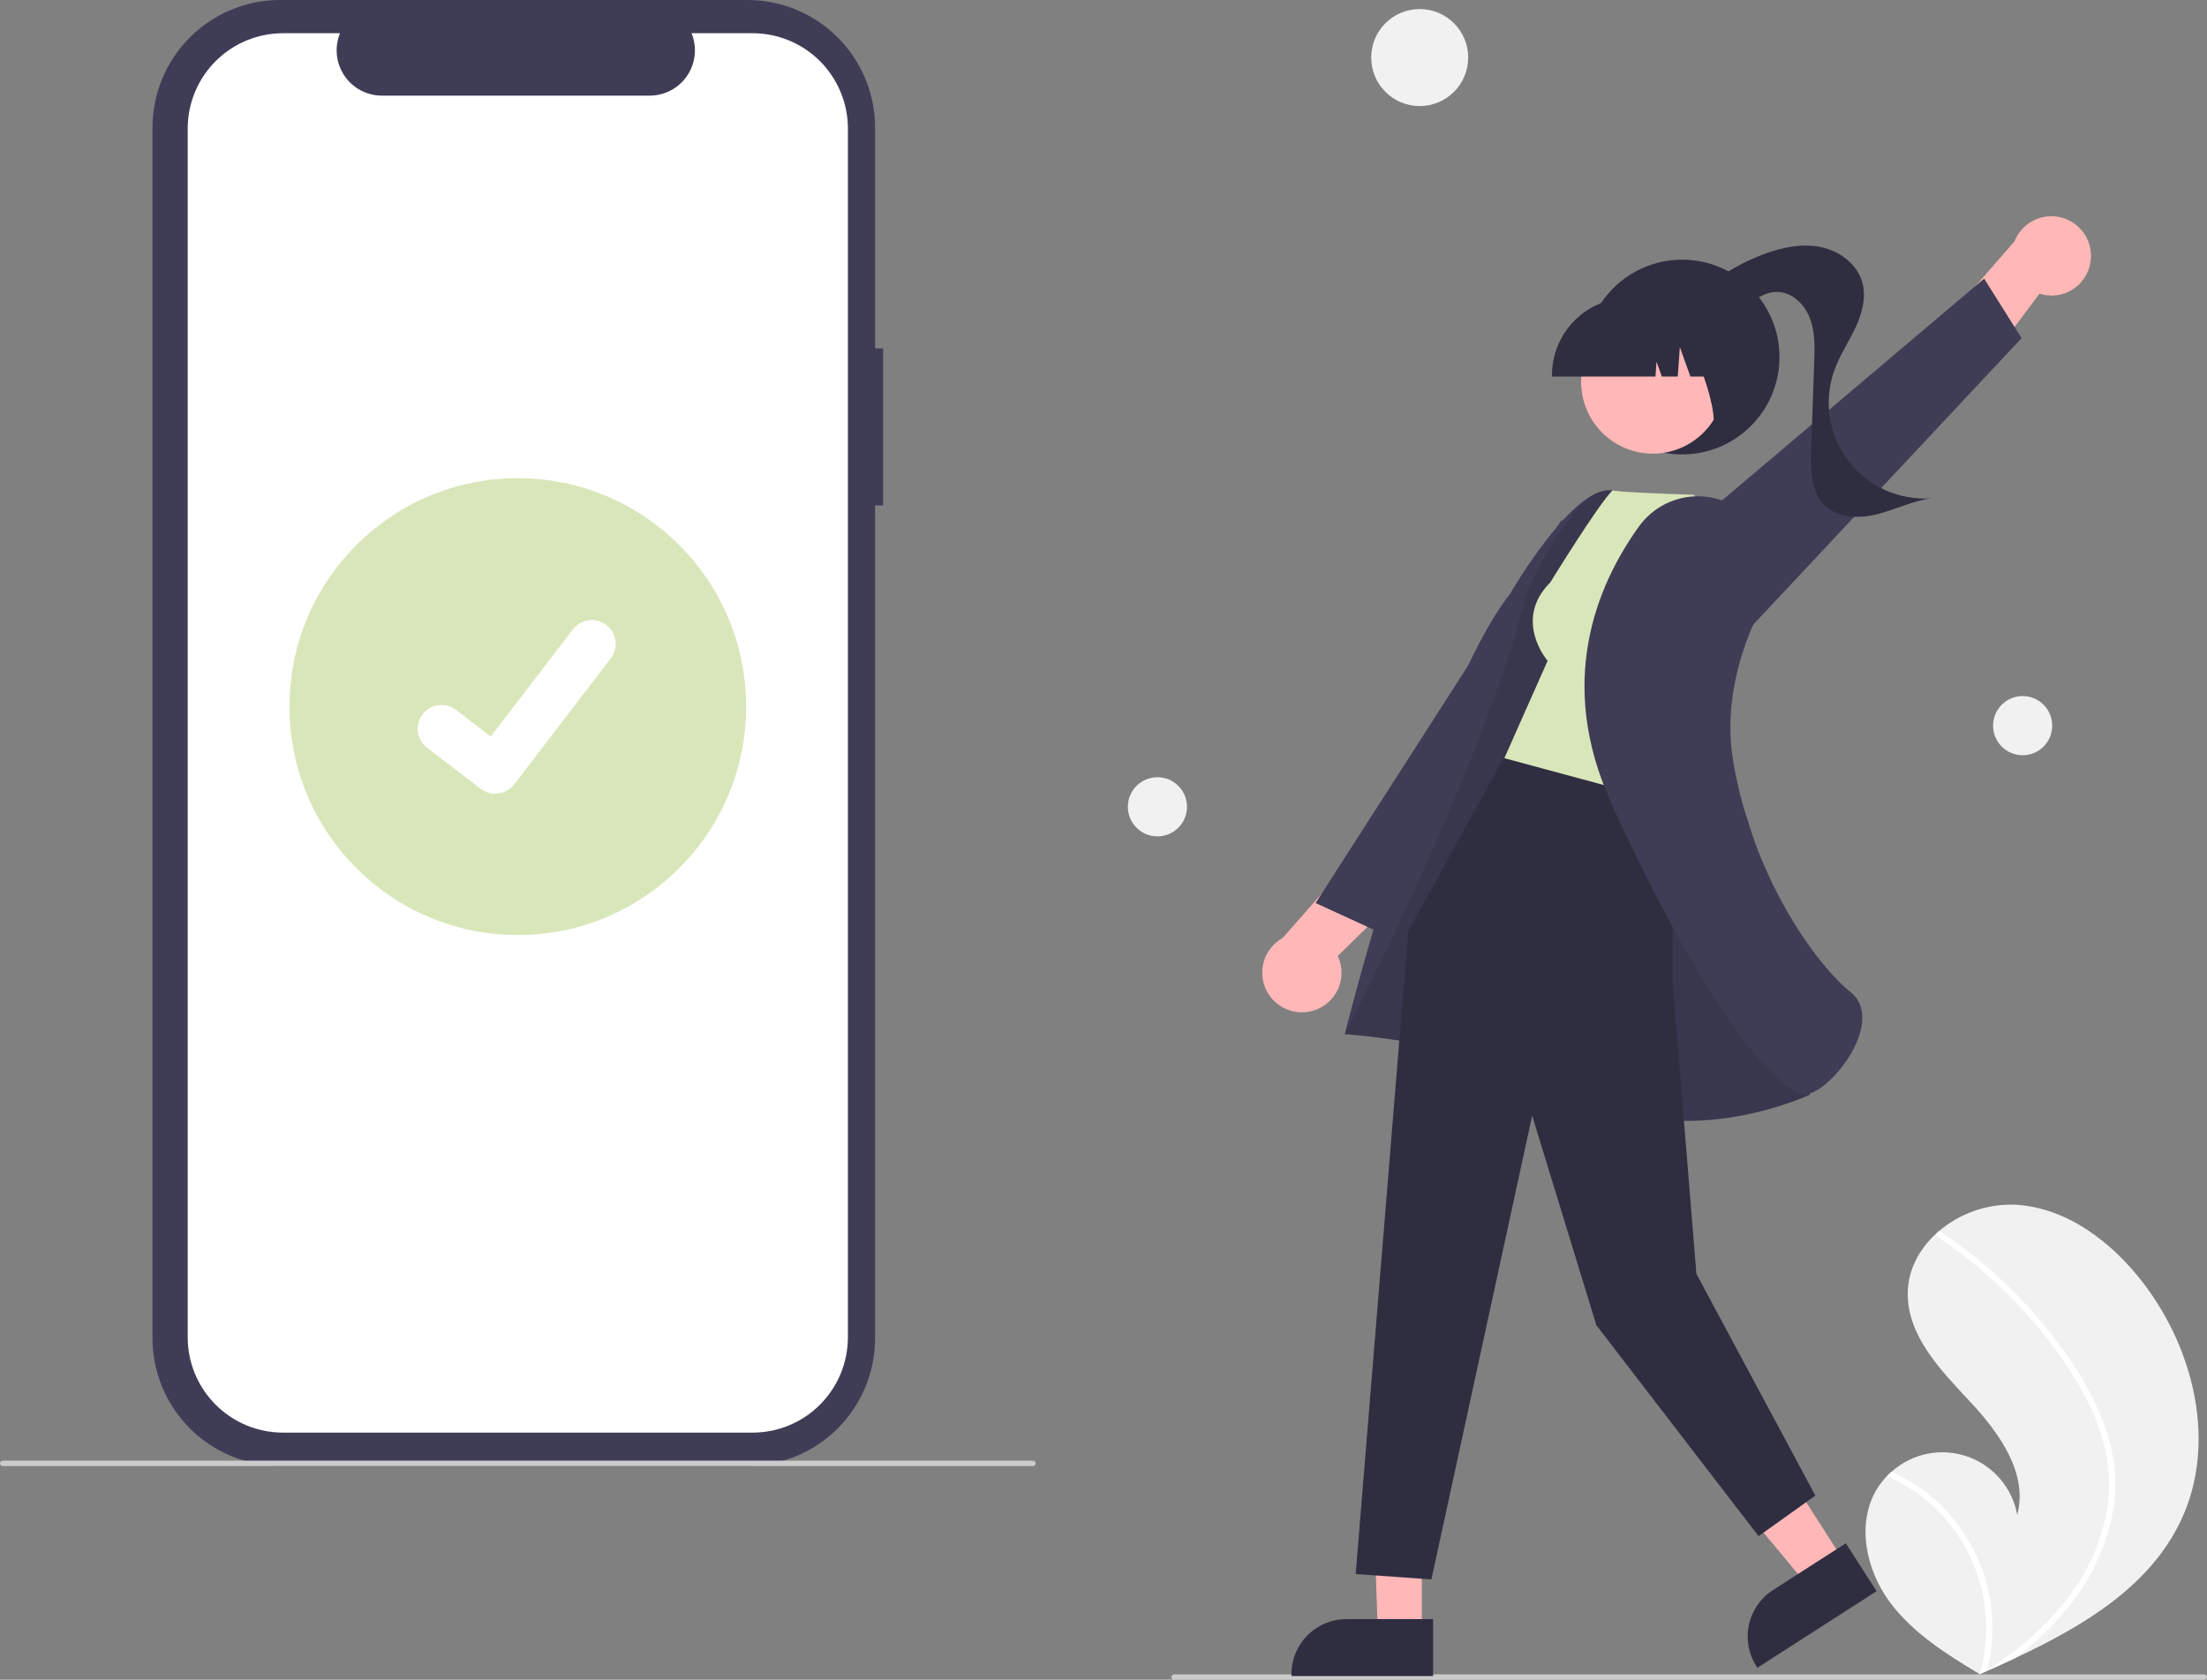 <svg width="519" height="395" viewBox="0 0 519 395" fill="none" xmlns="http://www.w3.org/2000/svg">
<rect x="0" y="0" width="519" height="395" fill="#808080" stroke="none"/>
<g clip-path="url(#clip0_1625_563)">
<path d="M207.68 81.914H205.787V30.029C205.787 26.086 205.01 22.181 203.502 18.538C201.993 14.894 199.782 11.584 196.994 8.795C194.207 6.007 190.897 3.795 187.255 2.286C183.613 0.777 179.709 3.34125e-06 175.767 0H65.879C57.917 -1.51826e-05 50.282 3.164 44.652 8.795C39.022 14.427 35.859 22.065 35.859 30.029V314.672C35.859 318.615 36.636 322.52 38.145 326.164C39.653 329.807 41.864 333.117 44.652 335.906C47.439 338.694 50.749 340.906 54.391 342.415C58.033 343.925 61.937 344.701 65.879 344.701H175.767C183.729 344.701 191.364 341.538 196.994 335.906C202.624 330.274 205.787 322.636 205.787 314.672V118.846H207.68V81.914Z" fill="#3F3D56"/>
<path d="M176.976 7.812H162.632C163.292 9.43 163.544 11.185 163.365 12.924C163.187 14.662 162.584 16.329 161.61 17.779C160.636 19.229 159.32 20.418 157.779 21.239C156.237 22.061 154.518 22.491 152.771 22.491H89.817C88.071 22.491 86.351 22.061 84.81 21.239C83.268 20.418 81.953 19.229 80.978 17.779C80.004 16.329 79.401 14.662 79.223 12.924C79.045 11.185 79.297 9.43 79.956 7.812H66.559C63.615 7.812 60.7 8.393 57.98 9.52C55.26 10.646 52.788 12.298 50.707 14.381C48.625 16.463 46.974 18.935 45.847 21.656C44.721 24.377 44.141 27.293 44.141 30.238V314.463C44.141 317.408 44.721 320.324 45.847 323.045C46.974 325.766 48.625 328.238 50.707 330.32C52.788 332.403 55.26 334.055 57.98 335.182C60.7 336.309 63.615 336.889 66.559 336.889H176.976C179.92 336.889 182.835 336.309 185.555 335.182C188.275 334.055 190.747 332.403 192.828 330.32C194.91 328.238 196.561 325.766 197.688 323.045C198.815 320.324 199.395 317.408 199.395 314.463V30.238C199.395 27.293 198.815 24.377 197.688 21.656C196.561 18.935 194.91 16.463 192.828 14.381C190.747 12.298 188.275 10.646 185.555 9.52C182.835 8.393 179.92 7.812 176.976 7.812Z" fill="white"/>
<path d="M242.899 344.751H0.636C0.467 344.751 0.305 344.684 0.186 344.564C0.067 344.445 0 344.283 0 344.115C0 343.946 0.067 343.784 0.186 343.665C0.305 343.546 0.467 343.479 0.636 343.479H242.899C243.068 343.479 243.23 343.546 243.349 343.665C243.468 343.784 243.535 343.946 243.535 344.115C243.535 344.283 243.468 344.445 243.349 344.564C243.23 344.684 243.068 344.751 242.899 344.751Z" fill="#CBCBCB"/>
<path d="M121.766 219.877C151.422 219.877 175.462 195.828 175.462 166.163C175.462 136.498 151.422 112.449 121.766 112.449C92.111 112.449 68.07 136.498 68.07 166.163C68.07 195.828 92.111 219.877 121.766 219.877Z" fill="#D9E6BA"/>
<path d="M116.444 186.653C115.236 186.655 114.06 186.264 113.094 185.539L113.034 185.494L100.415 175.837C99.83 175.389 99.34 174.83 98.971 174.192C98.603 173.554 98.364 172.85 98.267 172.12C98.171 171.39 98.219 170.647 98.409 169.936C98.6 169.224 98.928 168.557 99.376 167.972C99.824 167.388 100.383 166.897 101.021 166.528C101.658 166.16 102.362 165.92 103.092 165.824C103.822 165.727 104.564 165.776 105.276 165.966C105.987 166.156 106.654 166.485 107.239 166.933L115.412 173.203L134.727 147.997C135.175 147.412 135.734 146.922 136.371 146.553C137.009 146.185 137.712 145.945 138.442 145.849C139.172 145.753 139.914 145.801 140.625 145.991C141.336 146.182 142.003 146.51 142.587 146.958L142.588 146.959L142.468 147.126L142.592 146.959C143.77 147.865 144.541 149.202 144.736 150.677C144.93 152.151 144.532 153.642 143.628 154.823L120.91 184.458C120.384 185.141 119.708 185.694 118.935 186.073C118.161 186.453 117.311 186.649 116.449 186.646L116.444 186.653Z" fill="white"/>
<path d="M441.445 350.031C442.099 348.974 442.868 347.994 443.738 347.108C444.097 346.735 444.476 346.384 444.866 346.043C447.24 343.929 450.135 342.486 453.251 341.862C456.368 341.238 459.594 341.455 462.599 342.492C465.604 343.529 468.278 345.348 470.347 347.761C472.416 350.175 473.805 353.096 474.371 356.225C476.994 346.523 470.167 336.967 463.304 329.627C456.437 322.289 448.588 314.24 448.627 304.185C448.647 298.591 451.382 293.599 455.513 289.899C455.641 289.787 455.768 289.675 455.898 289.567C460.891 285.286 467.314 283.047 473.885 283.296C486.093 283.95 496.753 292.158 504.155 301.893C516.071 317.558 521.292 339.547 512.95 357.379C505.613 373.062 489.965 382.375 473.994 389.862C471.764 390.908 469.538 391.922 467.317 392.905C467.303 392.908 467.287 392.919 467.272 392.923C467.165 392.97 467.058 393.017 466.958 393.065C466.499 393.267 466.041 393.47 465.586 393.67L465.797 393.807L466.453 394.233C466.226 394.095 466 393.961 465.773 393.823C465.705 393.781 465.633 393.742 465.566 393.7C457.722 388.992 449.769 384.011 444.35 376.661C438.73 369.03 436.471 358.098 441.445 350.031Z" fill="#F1F1F1"/>
<path d="M493.775 332.307C495.512 336.26 496.663 340.445 497.193 344.73C497.61 348.551 497.453 352.412 496.728 356.187C495.17 363.944 491.773 371.213 486.823 377.382C483.088 382.067 478.776 386.26 473.99 389.862C471.76 390.908 469.535 391.922 467.313 392.905C467.299 392.908 467.283 392.919 467.268 392.923C467.161 392.97 467.054 393.017 466.954 393.065C466.495 393.268 466.037 393.47 465.582 393.67L465.793 393.807L466.449 394.233C466.222 394.095 465.997 393.961 465.769 393.823C465.701 393.781 465.63 393.742 465.562 393.7C467.288 387.66 467.542 381.294 466.302 375.136C465.062 368.977 462.365 363.206 458.436 358.305C454.486 353.466 449.448 349.629 443.734 347.108C444.093 346.735 444.472 346.385 444.862 346.043C447.063 347.054 449.17 348.258 451.159 349.64C458.273 354.558 463.615 361.637 466.394 369.829C468.875 377.26 469.185 385.246 467.287 392.847C467.681 392.59 468.076 392.325 468.46 392.063C475.768 387.133 482.502 381.213 487.575 373.953C491.95 367.817 494.75 360.7 495.728 353.227C496.7 345.064 494.658 337.036 491.015 329.753C486.992 321.96 481.922 314.755 475.947 308.336C469.946 301.74 463.16 295.904 455.742 290.957C455.575 290.845 455.457 290.672 455.414 290.475C455.371 290.278 455.405 290.072 455.509 289.899C455.589 289.742 455.727 289.623 455.894 289.567C455.979 289.545 456.068 289.543 456.153 289.56C456.239 289.578 456.32 289.614 456.39 289.667C457.306 290.279 458.214 290.895 459.111 291.53C466.581 296.822 473.366 303.022 479.309 309.987C485.051 316.7 490.277 324.159 493.775 332.307Z" fill="white"/>
<path d="M333.857 24.942C340.155 24.942 345.26 19.834 345.26 13.534C345.26 7.234 340.155 2.127 333.857 2.127C327.559 2.127 322.453 7.234 322.453 13.534C322.453 19.834 327.559 24.942 333.857 24.942Z" fill="#F1F1F1"/>
<path d="M475.648 177.597C479.488 177.597 482.6 174.483 482.6 170.642C482.6 166.801 479.488 163.688 475.648 163.688C471.808 163.688 468.695 166.801 468.695 170.642C468.695 174.483 471.808 177.597 475.648 177.597Z" fill="#F1F1F1"/>
<path d="M272.179 196.679C276.019 196.679 279.132 193.565 279.132 189.724C279.132 185.883 276.019 182.77 272.179 182.77C268.339 182.77 265.227 185.883 265.227 189.724C265.227 193.565 268.339 196.679 272.179 196.679Z" fill="#F1F1F1"/>
<path d="M276.105 395.001H518.368C518.537 395.001 518.698 394.934 518.818 394.814C518.937 394.695 519.004 394.533 519.004 394.365C519.004 394.196 518.937 394.034 518.818 393.915C518.698 393.796 518.537 393.729 518.368 393.729H276.105C275.936 393.729 275.774 393.796 275.655 393.915C275.536 394.034 275.469 394.196 275.469 394.365C275.469 394.533 275.536 394.695 275.655 394.814C275.774 394.934 275.936 395.001 276.105 395.001Z" fill="#CBCBCB"/>
<path d="M491.628 61.467C491.946 59.208 491.425 56.91 490.163 55.01C488.901 53.11 486.985 51.739 484.78 51.156C482.575 50.574 480.233 50.821 478.197 51.851C476.162 52.881 474.575 54.622 473.737 56.744L454.078 79.289L459.846 95.405L479.617 69.062C480.907 69.475 482.272 69.6 483.616 69.429C484.96 69.258 486.25 68.794 487.395 68.07C488.54 67.346 489.513 66.379 490.244 65.238C490.975 64.098 491.448 62.81 491.628 61.467Z" fill="#FFB7B7"/>
<path d="M410.137 149.19L475.394 79.522L466.592 65.523L384.742 134.769L410.137 149.19Z" fill="#3F3D56"/>
<path d="M395.571 106.86C408.213 106.86 418.462 96.608 418.462 83.961C418.462 71.314 408.213 61.062 395.571 61.062C382.928 61.062 372.68 71.314 372.68 83.961C372.68 96.608 382.928 106.86 395.571 106.86Z" fill="#2F2E41"/>
<path d="M397.414 71.025C402.34 66.029 408.301 62.173 414.877 59.729C419.098 58.165 423.693 57.199 428.106 58.087C432.519 58.975 436.693 62.029 437.924 66.361C438.931 69.903 437.891 73.716 436.329 77.05C434.766 80.385 432.68 83.476 431.417 86.935C430.128 90.464 429.74 94.259 430.289 97.976C430.838 101.693 432.306 105.213 434.56 108.219C436.815 111.224 439.784 113.618 443.198 115.185C446.612 116.751 450.363 117.439 454.11 117.188C449.774 117.769 445.777 119.808 441.539 120.893C437.3 121.978 432.298 121.904 429.148 118.867C425.816 115.653 425.749 110.428 425.91 105.8C426.15 98.921 426.389 92.042 426.629 85.163C426.751 81.655 426.855 78.034 425.59 74.76C424.325 71.485 421.32 68.618 417.811 68.648C415.151 68.67 412.797 70.282 410.665 71.871C408.532 73.461 406.274 75.157 403.625 75.393C400.976 75.629 397.951 73.668 398.15 71.015L397.414 71.025Z" fill="#2F2E41"/>
<path d="M308.631 237.714C306.433 238.324 304.088 238.107 302.04 237.104C299.991 236.1 298.382 234.38 297.517 232.269C296.651 230.158 296.59 227.803 297.345 225.65C298.1 223.497 299.618 221.696 301.611 220.587L321.387 198.145L338.113 201.759L314.588 224.809C315.166 226.035 315.469 227.372 315.475 228.727C315.481 230.083 315.189 231.422 314.621 232.653C314.053 233.883 313.222 234.974 312.187 235.848C311.152 236.723 309.938 237.359 308.631 237.714Z" fill="#FFB7B7"/>
<path d="M373.696 157.367L324.407 219.256L309.383 212.356L367.316 122.133L373.696 157.367Z" fill="#3F3D56"/>
<path d="M334.364 344.249L322.617 344.064L324.03 384.115H334.362L334.364 344.249Z" fill="#FFB7B7"/>
<path d="M337.004 380.741L316.656 380.74H316.655C313.216 380.74 309.918 382.107 307.486 384.54C305.054 386.972 303.688 390.272 303.688 393.712V394.133L337.004 394.135L337.004 380.741Z" fill="#2F2E41"/>
<path d="M412.145 333.627L399.312 341.868L424.981 372.759L433.676 367.175L412.145 333.627Z" fill="#FFB7B7"/>
<path d="M434.069 362.91L416.946 373.907L416.946 373.907C414.052 375.766 412.014 378.699 411.282 382.06C410.549 385.421 411.182 388.936 413.04 391.831L413.267 392.186L441.303 374.181L434.069 362.91Z" fill="#2F2E41"/>
<path d="M416.714 211.328C416.714 211.328 388.203 116.6 379.04 115.32C369.877 114.04 355.113 139.626 355.113 139.626C335.972 164.056 316.234 243.192 316.234 243.192C316.234 243.192 349.138 245.251 373.191 258.053C397.243 270.854 425.629 257.404 425.629 257.404L416.714 211.328Z" fill="#3F3D56"/>
<path opacity="0.1" d="M416.714 211.328C416.714 211.328 388.203 116.6 379.04 115.319C369.877 114.039 358.863 139.885 358.863 139.885C349.325 179.322 316.234 243.191 316.234 243.191C316.234 243.191 349.138 245.251 373.191 258.052C397.243 270.853 425.629 257.404 425.629 257.404L416.714 211.328Z" fill="black"/>
<path d="M393.323 182.987V230.587L398.923 299.539L426.901 351.697L413.548 361.238L375.396 311.625L360.307 262.362L336.609 371.416L318.805 370.143L331.17 218.942L354.634 176.383L393.323 182.987Z" fill="#2F2E41"/>
<path d="M364.575 136.947C355.673 145.852 363.939 155.393 363.939 155.393L353.766 178.291L393.825 189.105L407.824 126.529L398.286 116.352C379.21 115.716 379.2 115.32 379.2 115.32C375.858 118.592 364.575 136.947 364.575 136.947Z" fill="#D9E6BA"/>
<path d="M409.434 120.045C407.615 118.702 405.547 117.733 403.351 117.195C401.154 116.656 398.873 116.559 396.639 116.909C394.405 117.259 392.262 118.048 390.335 119.232C388.408 120.416 386.735 121.971 385.413 123.806C375.342 137.833 366.031 160.483 378.861 188.731C399.462 234.089 417.39 257.309 424.678 257.307C424.996 257.309 425.313 257.259 425.615 257.159C430.101 255.637 436.587 248.043 437.761 241.351C438.182 238.956 438.082 235.62 435.218 233.329C426.993 226.748 412.227 206.257 407.621 179.286C405.075 164.383 410.012 150.808 414.601 142.044C416.54 138.418 417.107 134.214 416.198 130.204C415.29 126.193 412.967 122.645 409.656 120.208L409.434 120.045Z" fill="#3F3D56"/>
<path d="M396.755 104.611C404.921 100.145 407.922 89.904 403.458 81.735C398.994 73.567 388.756 70.565 380.59 75.03C372.424 79.495 369.423 89.737 373.887 97.906C378.351 106.074 388.589 109.076 396.755 104.611Z" fill="#FFB7B7"/>
<path d="M364.969 88.545H389.3L389.55 85.051L390.797 88.545H394.544L395.038 81.62L397.511 88.545H404.76V88.202C404.755 83.381 402.838 78.758 399.429 75.348C396.021 71.939 391.4 70.021 386.58 70.016H383.149C378.329 70.021 373.708 71.939 370.3 75.348C366.891 78.758 364.974 83.38 364.969 88.202V88.545Z" fill="#2F2E41"/>
<path d="M401.089 101.106L411.472 97.736V72.512H391.859L392.345 72.997C399.101 79.746 406.614 103.692 401.089 101.106Z" fill="#2F2E41"/>
</g>
<defs>
<clipPath id="clip0_1625_563">
<rect width="519" height="395" fill="white"/>
</clipPath>
</defs>
</svg>
